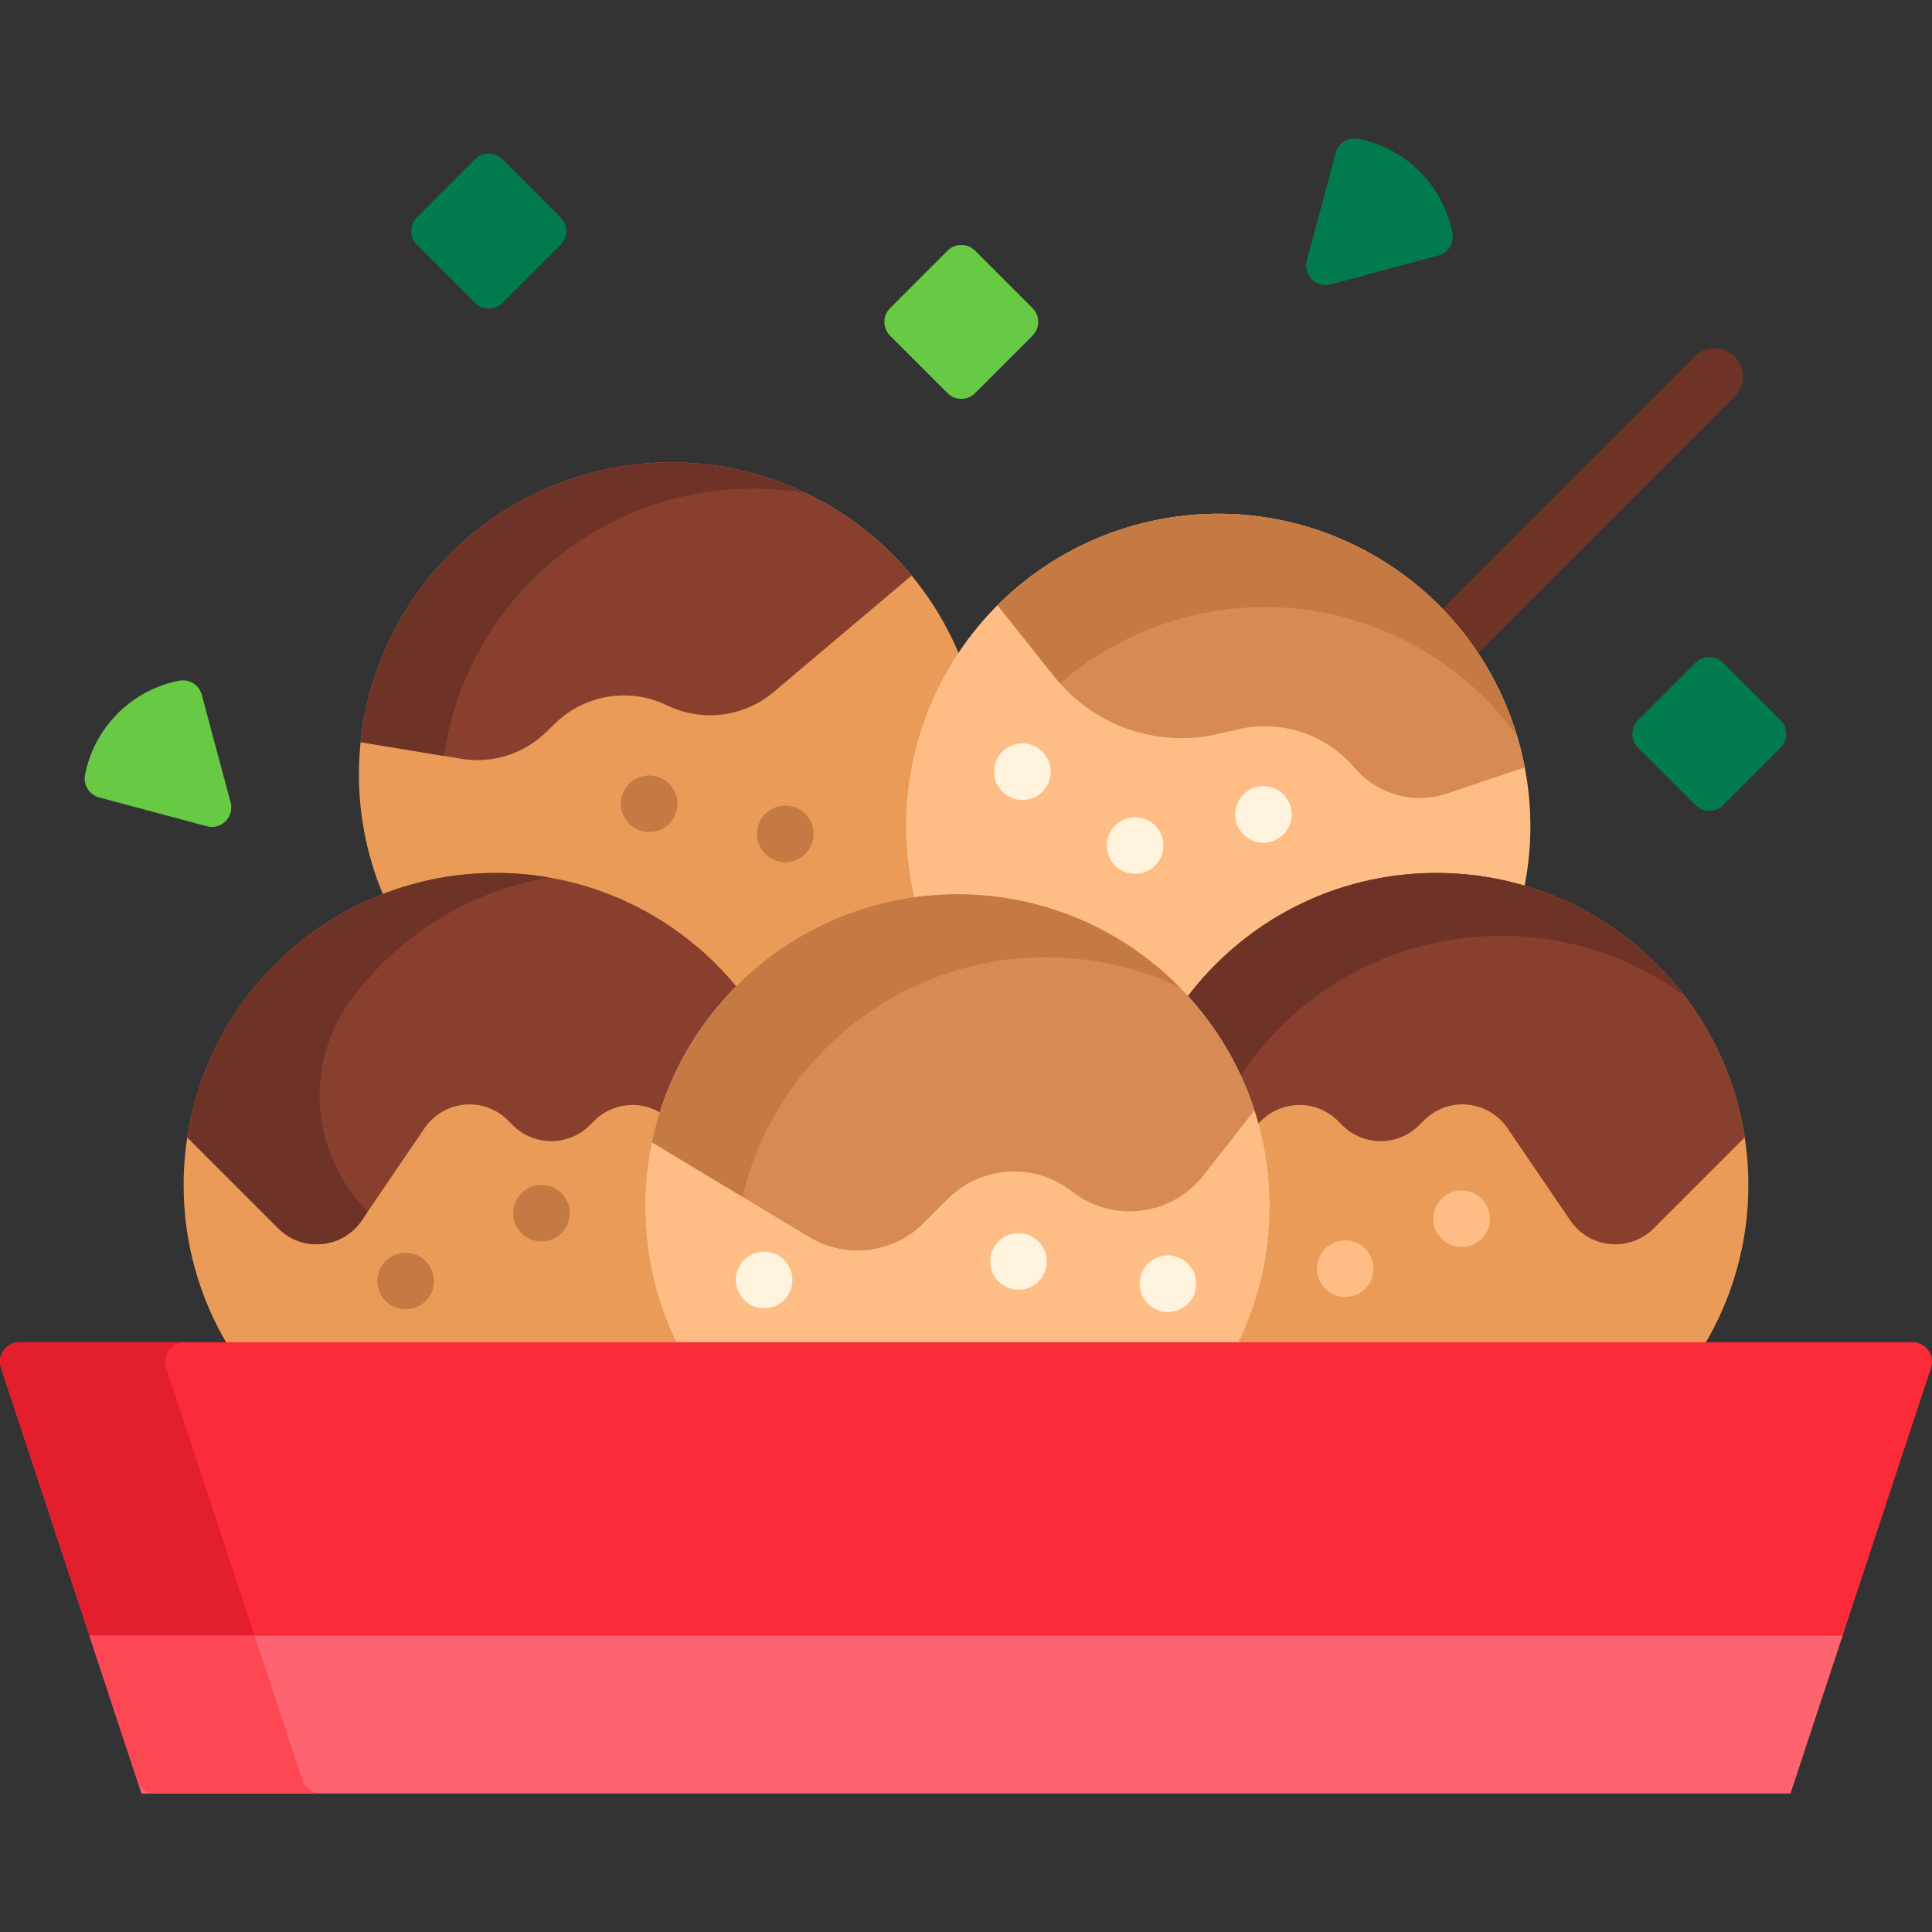 <svg id="Capa_1" enable-background="new 0 0 512 512" height="512" viewBox="0 0 512 512" width="512" xmlns="http://www.w3.org/2000/svg"><rect x="0" y="0" width="512" height="512" fill="#333333" stroke="none"/><g><g><path d="m459.709 94.479c-2.93-2.928-7.678-2.928-10.607 0l-67.533 67.534c3.506 3.616 6.657 7.56 9.437 11.778l68.704-68.705c2.928-2.93 2.928-7.678-.001-10.607z" fill="#6d3326"/><path d="m101.866 237.877c9.159-3.56 19.104-5.535 29.506-5.535 24.433 0 47.389 10.81 62.983 29.658l.702.849.777-.78c12.531-12.586 29.093-20.85 46.637-23.271l1.089-.149-.252-1.07c-4.351-18.461-2.098-37.998 6.343-55.013 1.454-2.93 3.071-5.737 4.823-8.428-16.414-40.51-61.88-61.494-103.665-47.04-43.169 14.933-66.058 62.033-51.126 105.201.659 1.904 1.402 3.754 2.183 5.578z" fill="#ea9b58"/><path d="m150.809 127.097c-31.343 10.842-51.979 38.645-55.226 69.585l26.648 4.408c8.15 1.348 16.458-1.239 22.402-6.976l2.582-2.492c7.889-7.615 19.694-9.491 29.556-4.699 9.293 4.516 20.374 3.13 28.268-3.536l36.54-30.856c-21.359-25.807-57.246-37.03-90.77-25.434z" fill="#883f2e"/><path d="m172.441 134.027c13.693-4.736 27.778-5.662 41.108-3.346-18.943-9.074-41.321-10.993-62.74-3.584-31.343 10.842-51.979 38.645-55.226 69.585l22.049 3.648c4.315-29.61 24.579-55.846 54.809-66.303z" fill="#6d3326"/><g><path d="m253.734 238.007c24.314 0 46.168 10.687 61.148 27.597 14.894-20.159 38.815-33.262 65.746-33.262 8.061 0 15.846 1.192 23.208 3.377 7.503-35.966-9.785-73.84-44.232-90.93-40.919-20.301-90.548-3.586-110.848 37.333-9.07 18.282-10.732 38.298-6.167 56.665 3.647-.5 7.363-.78 11.145-.78z" fill="#ffbd86"/><path d="m359.604 144.789c-32.646-16.196-70.819-8.812-95.236 15.607l15.109 18.996c10.357 13.021 27.298 18.895 43.492 15.079l4.975-1.172c11.433-2.694 23.413 1.237 31.028 10.18 6.022 7.073 15.744 9.766 24.548 6.801l20.556-6.923c-4.704-24.511-20.39-46.621-44.472-58.568z" fill="#d88a55"/><path d="m280.934 181.094c24.445-21.162 60.129-26.858 90.906-11.589 12.406 6.155 22.576 15.01 30.172 25.497-6.368-21.11-21.097-39.641-42.408-50.214-32.646-16.196-70.819-8.812-95.236 15.607l15.109 18.996c.467.588.963 1.145 1.457 1.703z" fill="#c57a44"/></g><g><g><path d="m180.869 356.693-.695-1.436c-5.406-11.163-8.147-23.121-8.147-35.543 0-22.419 9.081-42.753 23.751-57.531-15.161-18.802-38.372-30.841-64.405-30.841-45.678 0-82.708 37.03-82.708 82.708 0 15.602 4.325 30.191 11.834 42.644h120.37z" fill="#ea9b58"/><path d="m95.854 323.446 16.652-24.458c5.089-7.475 15.723-8.475 22.117-2.081l1.281 1.281c5.632 5.632 14.762 5.632 20.394 0l1.133-1.133c4.982-4.982 12.697-5.548 18.311-1.716 3.96-12.643 10.918-23.971 20.035-33.155-15.158-18.804-38.37-30.843-64.404-30.843-41.382 0-75.664 30.392-81.748 70.072l24.113 24.113c6.394 6.395 17.027 5.395 22.116-2.08z" fill="#883f2e"/><g><path d="m93.25 264.573c12.417-16.598 30.926-28.374 52.212-32.022-4.58-.786-9.285-1.209-14.09-1.209-41.382 0-75.664 30.392-81.748 70.072l24.113 24.113c6.394 6.394 17.028 5.394 22.117-2.081l1.603-2.354c-15.2-15.2-17.083-39.306-4.207-56.519z" fill="#6d3326"/></g></g><g><path d="m335.441 319.715c0 12.422-2.741 24.38-8.147 35.543l-.695 1.436h124.903c7.509-12.453 11.834-27.042 11.834-42.644 0-45.678-37.029-82.708-82.708-82.708-27.225 0-51.372 13.158-66.444 33.457 13.201 14.519 21.257 33.794 21.257 54.916z" fill="#ea9b58"/><path d="m332.602 298.397c.546-.409 1.077-.845 1.574-1.342 5.632-5.631 14.762-5.631 20.394 0l1.133 1.133c5.632 5.632 14.762 5.632 20.394 0l1.281-1.281c6.394-6.394 17.028-5.394 22.117 2.081l16.652 24.458c5.089 7.475 15.723 8.475 22.117 2.081l24.113-24.113c-6.083-39.68-40.366-70.072-81.748-70.072-27.226 0-51.365 13.166-66.434 33.468 8.586 9.447 14.978 20.915 18.407 33.587z" fill="#883f2e"/><path d="m328.145 286.03c14.71-22.866 40.357-38.024 69.567-38.024 18.146 0 34.924 5.845 48.561 15.753-15.117-19.703-38.891-32.417-65.645-32.417-27.226 0-51.365 13.166-66.433 33.468 5.692 6.263 10.405 13.421 13.95 21.22z" fill="#6d3326"/></g><g><path d="m327.711 356.693c5.575-11.13 8.73-23.683 8.73-36.979 0-45.678-37.029-82.708-82.708-82.708-45.678 0-82.708 37.029-82.708 82.708 0 13.296 3.155 25.848 8.73 36.979z" fill="#ffbd86"/><path d="m253.734 237.007c-39.854 0-73.117 28.192-80.953 65.719l41.673 25.104c9.764 5.882 22.281 4.353 30.341-3.708l6.417-6.417c8.875-8.875 22.98-9.723 32.854-1.975 10.78 8.458 26.375 6.575 34.832-4.207l13.537-17.258c-10.737-33.222-41.905-57.258-78.701-57.258z" fill="#d88a55"/><path d="m277.203 253.699c12.671 0 24.674 2.851 35.405 7.945-14.993-15.208-35.829-24.638-58.874-24.638-39.854 0-73.117 28.192-80.953 65.719l23.988 14.451c8.672-36.399 41.38-63.477 80.434-63.477z" fill="#c57a44"/></g></g><circle cx="172.04" cy="213.007" fill="#c57a44" r="7.5"/><circle cx="270.938" cy="204.507" fill="#fff3de" r="7.5"/><circle cx="300.813" cy="224.08" fill="#fff3de" r="7.5"/><circle cx="334.809" cy="215.839" fill="#fff3de" r="7.5"/><circle cx="387.348" cy="322.978" fill="#ffbd86" r="7.5"/><circle cx="356.5" cy="336.199" fill="#ffbd86" r="7.5"/><circle cx="202.5" cy="339.199" fill="#fff3de" r="7.5"/><circle cx="269.907" cy="334.31" fill="#fff3de" r="7.5"/><circle cx="309.5" cy="340.199" fill="#fff3de" r="7.5"/><g fill="#c57a44"><circle cx="143.5" cy="321.5" r="7.5"/><circle cx="107.5" cy="339.5" r="7.5"/><circle cx="208.097" cy="220.99" r="7.5"/></g></g><path d="m251.116 104.193-15.241-15.241c-2.012-2.012-2.012-5.273 0-7.284l15.241-15.241c2.012-2.012 5.273-2.012 7.284 0l15.241 15.241c2.012 2.012 2.012 5.273 0 7.284l-15.241 15.241c-2.011 2.011-5.272 2.011-7.284 0z" fill="#68ca44"/><path d="m449.334 213.392-15.241-15.241c-2.012-2.012-2.012-5.273 0-7.284l15.241-15.241c2.012-2.012 5.273-2.012 7.284 0l15.241 15.241c2.012 2.012 2.012 5.273 0 7.284l-15.241 15.241c-2.011 2.012-5.273 2.012-7.284 0z" fill="#017b4e"/><path d="m125.888 80.251-15.38-15.38c-2.012-2.012-2.012-5.273 0-7.284l15.38-15.38c2.012-2.012 5.273-2.012 7.284 0l15.38 15.38c2.012 2.012 2.012 5.273 0 7.284l-15.38 15.38c-2.011 2.012-5.272 2.012-7.284 0z" fill="#017b4e"/><g><path d="m24.042 434.53h463.916l23.777-72.019c1.109-3.359-1.392-6.818-4.929-6.818h-501.611c-3.537 0-6.038 3.46-4.929 6.818z" fill="#fb2b3a"/></g><path d="m67.485 433.5-23.436-70.988c-1.109-3.359 1.392-6.818 4.929-6.818h-43.783c-3.537 0-6.038 3.46-4.929 6.818l23.436 70.988z" fill="#e41f2d"/><path d="m23.702 433.5 13.8 41.801h436.996l13.8-41.801z" fill="#fe646f"/><path d="m80.108 471.737-12.623-38.237h-43.783l12.624 38.237c.702 2.127 2.689 3.564 4.929 3.564h43.783c-2.24 0-4.227-1.437-4.93-3.564z" fill="#fd4755"/><path d="m381.178 67.724c2.624-.703 4.244-3.321 3.725-5.987-1.16-5.963-4.047-11.656-8.666-16.275s-10.312-7.506-16.275-8.666c-2.666-.519-5.284 1.102-5.987 3.725l-7.648 28.542c-1.026 3.83 2.478 7.335 6.309 6.309z" fill="#017b4e"/><path d="m26.264 211.322c-2.624-.703-4.244-3.321-3.725-5.987 1.16-5.963 4.047-11.656 8.666-16.275s10.312-7.506 16.275-8.666c2.666-.519 5.284 1.102 5.987 3.725l7.648 28.542c1.026 3.83-2.478 7.335-6.309 6.309z" fill="#68ca44"/></g></svg>